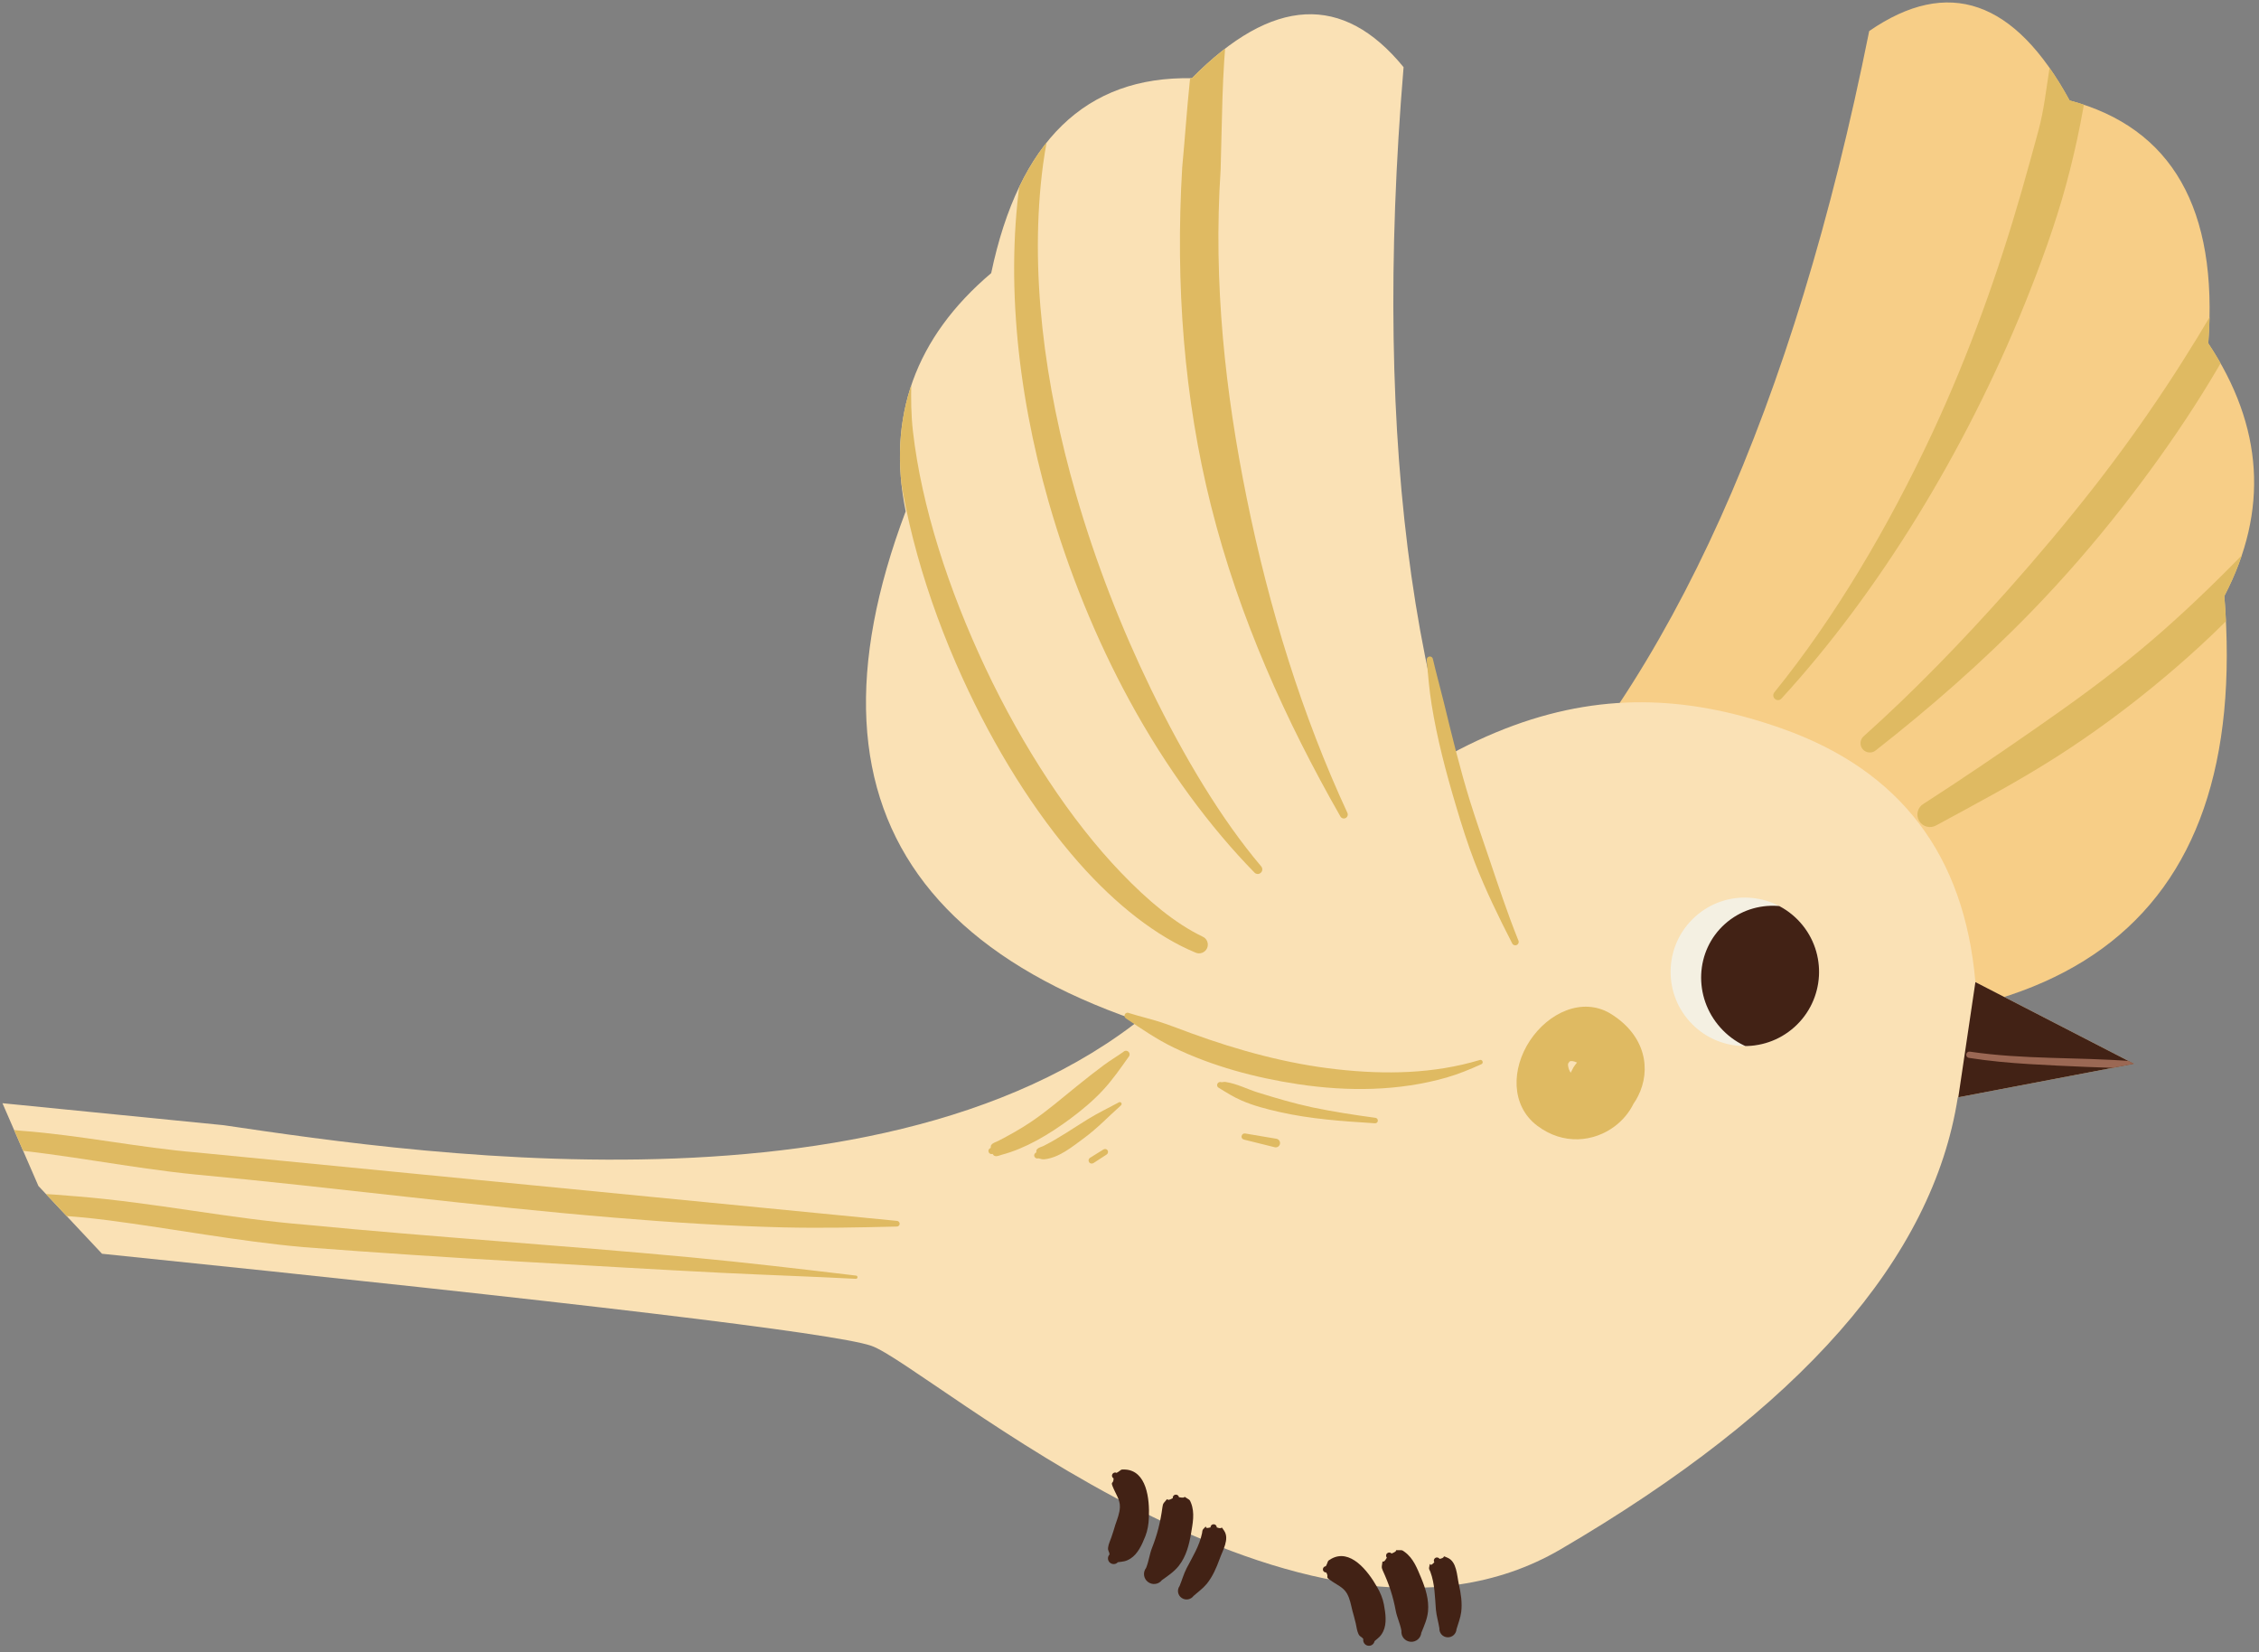 <svg version="1.2" baseProfile="tiny-ps" xmlns="http://www.w3.org/2000/svg" viewBox="0 0 294 215" width="294" height="215">
	<rect x="0" y="0" width="294" height="215" fill="#808080" stroke="none"/>
	<title>OBJECTS</title>
	<defs>
		<clipPath clipPathUnits="userSpaceOnUse" id="cp1">
			<path d="M199.17 124.44C184.03 97.04 178.53 58.47 182.67 8.74C174.79 -0.9 165.6 -0.42 155.12 10.18C141.31 9.9 132.61 18.36 129 35.54C119.1 43.93 115.39 54.26 117.87 66.54C102.59 107.04 121.2 131.11 173.69 138.77L199.17 124.44Z" />
		</clipPath>
		<clipPath clipPathUnits="userSpaceOnUse" id="cp2">
			<path d="M195.31 110.62C217.46 88.5 233.45 52.97 243.27 4.04C253.52 -3.03 262.21 -0.02 269.35 13.07C282.68 16.63 288.7 27.17 287.4 44.68C294.58 55.49 295.28 66.45 289.49 77.56C292.93 120.7 268.37 138.67 215.82 131.46L195.31 110.62Z" />
		</clipPath>
		<clipPath clipPathUnits="userSpaceOnUse" id="cp3">
			<path d="M277.73 138.43L257.09 127.8C255.66 111.25 247.3 100.26 231.99 94.83C209.04 86.68 187.08 91.45 155.52 126.06C123.95 160.66 55.03 150.24 29.1 146.42L0.32 143.56L5 154.33L13.28 163.15C75.2 169.5 108.57 173.49 113.38 175.12C120.59 177.57 169.72 221.11 203.09 201.62C234.31 183.37 251.55 163.76 254.8 142.8L277.73 138.43Z" />
		</clipPath>
		<clipPath clipPathUnits="userSpaceOnUse" id="cp4">
			<path d="M220.65 119.26C224.62 115.7 230.73 116.05 234.29 120.03C237.84 124.01 237.5 130.11 233.52 133.67C229.54 137.22 223.43 136.88 219.88 132.9C216.32 128.92 216.67 122.81 220.65 119.26Z" />
		</clipPath>
	</defs>
	<style>
		tspan { white-space:pre }
		.shp0 { fill: #fae1b5 } 
		.shp1 { fill: #dfba62 } 
		.shp2 { fill: #f7ce87 } 
		.shp3 { fill: #422215 } 
		.shp4 { fill: #9b6854 } 
		.shp5 { fill: #f4f0e2 } 
	</style>
	<g id="OBJECTS">
		<g id="&lt;Group&gt;">
			<g id="&lt;Group&gt;">
				<path id="&lt;Path&gt;" class="shp0" d="M199.17 124.44C184.03 97.04 178.53 58.47 182.67 8.74C174.79 -0.9 165.6 -0.42 155.12 10.18C141.31 9.9 132.61 18.36 129 35.54C119.1 43.93 115.39 54.26 117.87 66.54C102.59 107.04 121.2 131.11 173.69 138.77L199.17 124.44Z" />
				<g id="&lt;Clip Group&gt;" clip-path="url(#cp1)">
					<g id="&lt;Group&gt;">
						<g id="&lt;Group&gt;">
							<path id="&lt;Path&gt;" class="shp1" d="M160.41 -10.04C161.16 -10.43 159.62 -10 161.01 -9.65C161.11 -9.85 161.35 -9.94 161.56 -9.84C161.76 -9.74 161.85 -9.5 161.75 -9.3C162.11 -9.05 162.35 -8.96 162.48 -8.97L162.54 -8.78C162.64 -8.43 162.26 -8.1 162.13 -7.75C160.87 -4.39 160.19 -0.71 159.75 3.08C159.01 9.49 159.05 16.16 158.86 22.09C157.88 36.92 159.49 51.14 162.23 64.69C165.18 79.29 169.5 93.13 175.35 105.76C175.48 106.01 175.38 106.32 175.13 106.45C174.88 106.58 174.57 106.48 174.44 106.23C167.42 93.93 161.27 80.44 157.59 65.74C154.12 51.9 152.95 37.09 153.86 21.78C154.53 14.75 154.86 6.64 156.68 -0.72C157.42 -3.7 158.4 -6.54 159.71 -9.16C159.83 -9.4 159.83 -9.77 160.08 -9.88L160.41 -10.04Z" />
						</g>
						<g id="&lt;Group&gt;">
							<path id="&lt;Path&gt;" class="shp1" d="M136.59 10.38C135.89 11.73 135.18 13.02 134.66 14.46C133.91 16.56 133.53 18.79 133.14 21.02C130.69 35.11 132.3 50.66 136.47 65.29C139.08 74.43 142.69 83.23 146.95 91.07C151.82 100.05 157.57 107.73 163.25 113.53C163.47 113.78 163.85 113.8 164.09 113.57C164.33 113.35 164.35 112.98 164.13 112.73C158.99 106.66 154.15 98.63 149.77 89.62C145.97 81.79 142.59 73.18 140.02 64.27C135.93 50.09 133.93 35.17 135.75 21.41C136.03 19.25 136.51 17.14 136.84 15.01C137.07 13.54 137.13 12.1 137.37 10.64C137.44 10.42 137.32 10.19 137.11 10.12C136.89 10.05 136.66 10.17 136.59 10.38Z" />
						</g>
						<g id="&lt;Group&gt;">
							<path id="&lt;Path&gt;" class="shp1" d="M117.85 42.22C117.6 42.67 117.33 43.05 117.16 43.54C115.87 47.31 116.17 51.79 116.51 56.38C117.26 66.47 120.49 77.77 125.27 88.24C129.4 97.31 134.67 105.77 140.42 112.28C145.3 117.8 150.56 121.88 155.59 123.96C156.16 124.22 156.84 123.96 157.1 123.38C157.35 122.81 157.09 122.13 156.51 121.88C152.95 120.17 149.42 117.23 145.91 113.57C139.36 106.76 133.11 97.22 128.23 86.87C123.46 76.75 119.94 65.93 118.82 56.16C118.32 51.77 118.75 47.65 118.8 43.82C118.81 43.32 118.68 42.89 118.65 42.39C118.69 42.17 118.55 41.95 118.33 41.91C118.11 41.86 117.89 42 117.85 42.22Z" />
						</g>
					</g>
				</g>
			</g>
			<g id="&lt;Group&gt;">
				<path id="&lt;Path&gt;" class="shp2" d="M195.31 110.62C217.46 88.5 233.45 52.97 243.27 4.04C253.52 -3.03 262.21 -0.02 269.35 13.07C282.68 16.63 288.7 27.17 287.4 44.68C294.58 55.49 295.28 66.45 289.49 77.56C292.93 120.7 268.37 138.67 215.82 131.46L195.31 110.62Z" />
				<g id="&lt;Clip Group&gt;" clip-path="url(#cp2)">
					<g id="&lt;Group&gt;">
						<g id="&lt;Group&gt;">
							<path id="&lt;Path&gt;" class="shp1" d="M270.54 -0.27C269.85 0.42 269.36 0.47 268.9 1.34C266.5 5.93 266.73 11.63 265.31 16.94C264.59 19.58 263.86 22.25 263.09 24.93C260.08 35.41 256.28 46.04 251.58 56.14C245.74 68.67 238.76 80.41 230.93 90.09C230.71 90.34 230.74 90.73 231 90.95C231.25 91.18 231.64 91.15 231.86 90.89C244.5 77.1 255.78 58.7 263.55 39.46C265.6 34.37 267.47 29.24 268.88 24.09C270.34 18.72 271.39 13.35 272.02 8.09C272.28 5.9 273.08 3.66 272.52 1.58C272.27 0.69 271.87 0.58 271.35 -0.18C271.38 -0.41 271.21 -0.61 270.99 -0.63C270.77 -0.65 270.56 -0.49 270.54 -0.27Z" />
						</g>
						<g id="&lt;Group&gt;">
							<path id="&lt;Path&gt;" class="shp1" d="M296.91 25.89C296.36 26.25 295.97 26.27 295.53 26.76C292.9 29.72 291.84 33.81 289.86 37.32C284.85 46.21 279.12 54.91 272.72 63.13C269.06 67.82 265.24 72.36 261.33 76.76C255.28 83.55 249.04 90 242.58 95.78C242.06 96.21 241.99 96.98 242.42 97.49C242.86 98 243.62 98.07 244.13 97.64C251.06 92.21 257.95 86.22 264.38 79.59C268.57 75.28 272.55 70.69 276.28 65.92C282.85 57.5 288.77 48.54 293.34 39.15C295.15 35.43 297.74 31.86 298.02 27.81C298.06 27.14 297.82 26.85 297.67 26.19C297.75 25.99 297.65 25.75 297.45 25.66C297.24 25.58 297 25.68 296.91 25.89Z" />
						</g>
						<g id="&lt;Group&gt;">
							<path id="&lt;Path&gt;" class="shp1" d="M303.96 60.13C303.12 59.91 303.86 59.62 303.03 59.89C302.01 60.21 301.64 61.48 300.96 62.27C297.33 66.5 293.77 70.28 290.28 73.77C286.39 77.67 282.62 81.2 278.82 84.37C274.17 88.26 269.5 91.61 264.91 94.8C260.01 98.21 255.22 101.46 250.34 104.6C249.57 105.05 249.31 106.05 249.77 106.82C250.23 107.6 251.23 107.85 252 107.4C257.16 104.6 262.35 101.86 267.45 98.62C272.31 95.53 277.09 92.02 281.86 88C285.77 84.7 289.71 81.06 293.51 76.83C296.89 73.07 300.18 68.86 303.39 64.13C303.98 63.25 305.13 62.51 305.13 61.43C305.13 60.56 305.09 61.35 304.62 60.61C304.75 60.43 304.71 60.18 304.53 60.04C304.35 59.91 304.1 59.95 303.96 60.13Z" />
						</g>
					</g>
				</g>
			</g>
			<g id="&lt;Group&gt;">
				<path id="&lt;Path&gt;" class="shp0" d="M277.73 138.43L257.09 127.8C255.66 111.25 247.3 100.26 231.99 94.83C209.04 86.68 187.08 91.45 155.52 126.06C123.95 160.66 55.03 150.24 29.1 146.42L0.32 143.56L5 154.33L13.28 163.15C75.2 169.5 108.57 173.49 113.38 175.12C120.59 177.57 169.72 221.11 203.09 201.62C234.31 183.37 251.55 163.76 254.8 142.8L277.73 138.43Z" />
				<g id="&lt;Clip Group&gt;" clip-path="url(#cp3)">
					<g id="&lt;Group&gt;">
						<g id="&lt;Group&gt;">
							<path id="&lt;Path&gt;" class="shp3" d="M286 126.46L257.09 127.8L254.24 147L277.73 152.4L286 126.46Z" />
						</g>
						<g id="&lt;Group&gt;">
							<path id="&lt;Path&gt;" class="shp4" d="M256.24 137.66C258.86 138.07 261.49 138.31 264.13 138.47C269.02 138.76 273.94 138.95 278.83 139.07C280.06 139.1 281.28 139.06 282.51 139.09C282.61 139.1 282.7 139.03 282.71 138.93C282.72 138.82 282.65 138.73 282.55 138.72C280.81 138.46 279.07 138.21 277.31 138.08C270.34 137.55 263.29 137.88 256.37 136.85C256.14 136.82 255.93 136.97 255.9 137.2C255.87 137.42 256.02 137.63 256.24 137.66Z" />
						</g>
						<g id="&lt;Group&gt;">
							<path id="&lt;Path&gt;" class="shp1" d="M-3.08 148.5C-2.64 148.8 -2.47 149.09 -1.96 149.27C-1.43 149.46 -0.83 149.38 -0.26 149.43C8.32 150.16 16.91 152 25.47 152.84C43.66 154.53 61.83 156.96 80.06 158.46C87.37 159.07 94.7 159.54 102.03 159.72C106.92 159.83 111.81 159.73 116.7 159.61C116.91 159.62 117.08 159.46 117.09 159.25C117.09 159.05 116.93 158.88 116.72 158.87L25.73 149.98C18.1 149.35 10.46 147.72 2.81 147.15C1.24 147.04 -0.37 146.57 -1.88 146.98C-2.41 147.12 -2.6 147.4 -3.07 147.69C-3.29 147.68 -3.48 147.86 -3.48 148.09C-3.49 148.31 -3.31 148.5 -3.08 148.5Z" />
						</g>
						<g id="&lt;Group&gt;">
							<path id="&lt;Path&gt;" class="shp1" d="M-2.8 157.04C-2.53 157.32 -2.62 157.43 -2.27 157.6C-1.91 157.77 -1.48 157.69 -1.09 157.71C3.97 157.92 9.02 158.14 14.06 158.79C22.55 159.9 31.04 161.53 39.5 162.29C49.08 163.02 58.65 163.65 68.24 164.2C76.86 164.69 85.48 165.21 94.11 165.64C99.86 165.92 105.62 166.11 111.37 166.41C111.49 166.42 111.59 166.34 111.6 166.22C111.61 166.1 111.53 166 111.41 165.99C104.25 165.14 97.1 164.29 89.93 163.62C73.21 162.05 56.46 160.99 39.75 159.37C29.9 158.57 20.01 156.49 10.1 155.69C6.21 155.37 2.29 155.02 -1.58 155.47C-1.84 155.5 -2.13 155.48 -2.35 155.61C-2.69 155.82 -2.6 155.91 -2.84 156.22C-3.07 156.23 -3.24 156.43 -3.23 156.65C-3.22 156.88 -3.03 157.05 -2.8 157.04Z" />
						</g>
						<g id="&lt;Group&gt;">
							<path id="&lt;Compound Path&gt;" fill-rule="evenodd" class="shp1" d="M212.6 143.62C212.03 144.78 211.19 145.78 210.17 146.55C207.46 148.6 203.46 149.07 200.04 146.47C196.62 143.86 196.69 139.08 199.11 135.42C201.54 131.75 205.93 129.75 209.53 131.86C214.23 134.71 214.92 139.23 213.18 142.65C213.01 142.99 212.82 143.31 212.6 143.62ZM205.24 138.27C204.84 138.08 204.47 138.01 204.26 138.14L204.25 138.16L204.08 138.41C204.07 138.49 204.06 138.59 204.08 138.7C204.13 139.04 204.25 139.34 204.42 139.59C204.52 139.37 204.66 139.18 204.77 138.91C204.92 138.67 205.08 138.46 205.24 138.27Z" />
						</g>
						<g id="&lt;Group&gt;">
							<path id="&lt;Path&gt;" class="shp1" d="M129.17 150.16C129.37 150.33 129.24 150.36 129.5 150.43C129.79 150.51 130.1 150.34 130.4 150.26C133.43 149.46 136.49 147.66 139.31 145.57C140.8 144.46 142.25 143.25 143.49 141.92C144.83 140.49 145.86 138.96 146.88 137.54C147.06 137.35 147.06 137.05 146.87 136.87C146.68 136.68 146.38 136.69 146.2 136.88C145.38 137.46 144.53 137.96 143.66 138.6C142.49 139.47 141.3 140.4 140.11 141.37C138.19 142.92 136.28 144.57 134.27 145.93C132.83 146.91 131.35 147.72 129.93 148.46C129.62 148.62 129.26 148.69 129.04 148.96C128.88 149.16 129 149.14 128.92 149.39C128.7 149.46 128.59 149.68 128.66 149.9C128.73 150.12 128.96 150.23 129.17 150.16Z" />
						</g>
						<g id="&lt;Group&gt;">
							<path id="&lt;Path&gt;" class="shp1" d="M135.15 150.73C135.45 150.79 135.61 150.89 135.91 150.86C137.84 150.65 139.49 149.27 141.08 148.1C142.83 146.82 144.3 145.25 145.88 143.85C145.98 143.77 146.01 143.62 145.93 143.51C145.85 143.4 145.7 143.38 145.59 143.46C144.25 144.18 142.88 144.84 141.56 145.65C139.65 146.83 137.81 148.11 135.83 149.11C135.54 149.25 135.17 149.31 134.96 149.56C134.81 149.74 134.92 149.74 134.86 149.97C134.65 150.05 134.54 150.29 134.62 150.49C134.7 150.7 134.94 150.81 135.15 150.73Z" />
						</g>
						<g id="&lt;Group&gt;">
							<path id="&lt;Path&gt;" class="shp1" d="M142.31 151.35L144.03 150.23C144.21 150.11 144.26 149.87 144.15 149.69C144.03 149.51 143.79 149.46 143.61 149.58L141.85 150.67C141.66 150.8 141.62 151.05 141.74 151.24C141.87 151.42 142.12 151.47 142.31 151.35Z" />
						</g>
					</g>
				</g>
			</g>
			<g id="&lt;Group&gt;">
				<path id="&lt;Path&gt;" class="shp5" d="M220.65 119.26C224.62 115.7 230.73 116.05 234.29 120.03C237.84 124.01 237.5 130.11 233.52 133.67C229.54 137.22 223.43 136.88 219.88 132.9C216.32 128.92 216.67 122.81 220.65 119.26Z" />
				<g id="&lt;Clip Group&gt;" clip-path="url(#cp4)">
					<g id="&lt;Group&gt;">
						<g id="&lt;Group&gt;">
							<path id="&lt;Path&gt;" class="shp3" d="M224.5 120.23C228.39 116.75 234.43 117.16 237.98 121.14C241.54 125.12 241.26 131.16 237.37 134.64C233.48 138.11 227.45 137.7 223.9 133.72C220.34 129.74 220.61 123.7 224.5 120.23Z" />
						</g>
					</g>
				</g>
			</g>
			<g id="&lt;Group&gt;">
				<g id="&lt;Group&gt;">
					<path id="&lt;Path&gt;" class="shp3" d="M144.93 192.38C144.92 193.15 144.53 192.73 144.8 193.41C145.22 194.47 145.79 195.14 145.75 196.14C145.72 196.9 145.42 197.65 145.16 198.41C144.98 198.97 144.84 199.52 144.64 200.05C144.48 200.51 144.28 200.9 144.22 201.35C144.15 201.83 144.36 201.82 144.4 202.28C144.12 202.58 144.13 203.05 144.43 203.33C144.74 203.61 145.21 203.6 145.48 203.29C146.17 203.19 146.48 203.22 147.12 202.82C148.08 202.22 148.62 201.02 149.06 199.91C149.36 199.15 149.49 198.32 149.52 197.53C149.64 194.99 149.21 191.39 146.45 191.23C145.73 191.18 146 191.3 145.32 191.66C145.13 191.56 144.88 191.63 144.77 191.83C144.66 192.03 144.73 192.27 144.93 192.38Z" />
				</g>
				<g id="&lt;Group&gt;">
					<path id="&lt;Path&gt;" class="shp3" d="M152.63 194.96C151.51 195.58 152.29 194.56 151.5 195.53C151.35 195.7 151.32 195.89 151.29 196.11C151.02 198.09 150.62 199.68 149.93 201.43C149.6 202.26 149.53 203.12 149.16 204.03C148.72 204.6 148.82 205.41 149.39 205.85C149.96 206.29 150.78 206.19 151.22 205.62C152.08 205.01 152.83 204.5 153.43 203.74C154.38 202.52 154.76 201.02 155.01 199.55C155.22 198.28 155.53 196.88 155 195.56C154.92 195.37 154.88 195.22 154.7 195.11C153.62 194.42 154.72 195.07 153.44 194.83C153.4 194.61 153.19 194.46 152.97 194.5C152.75 194.53 152.6 194.74 152.63 194.96Z" />
				</g>
				<g id="&lt;Group&gt;">
					<path id="&lt;Path&gt;" class="shp3" d="M157.54 198.76C156.4 199.09 157.4 198.14 156.59 198.99C156.46 199.13 156.48 199.34 156.44 199.52C156.09 201.2 155.2 202.59 154.42 204.1C154.04 204.85 153.84 205.61 153.52 206.38C153.16 206.88 153.27 207.58 153.78 207.93C154.28 208.29 154.98 208.17 155.34 207.67C155.93 207.15 156.54 206.72 157.05 206.11C157.81 205.17 158.3 204.04 158.71 202.92C159.13 201.73 160.05 200.27 159.31 199.18C158.76 198.37 159.29 199.11 158.36 198.76C158.36 198.53 158.17 198.35 157.95 198.35C157.72 198.35 157.54 198.53 157.54 198.76Z" />
				</g>
			</g>
			<g id="&lt;Group&gt;">
				<g id="&lt;Group&gt;">
					<path id="&lt;Path&gt;" class="shp3" d="M172.6 204.62C173 205.28 172.45 205.13 173.04 205.56C173.96 206.24 174.8 206.5 175.3 207.36C175.68 208.02 175.82 208.82 176.01 209.6C176.16 210.17 176.33 210.71 176.45 211.27C176.55 211.74 176.6 212.18 176.78 212.59C176.98 213.03 177.15 212.91 177.43 213.28C177.35 213.68 177.62 214.08 178.02 214.15C178.43 214.23 178.82 213.96 178.89 213.56C179.41 213.11 179.69 212.96 180.02 212.29C180.51 211.27 180.33 209.97 180.11 208.79C179.96 207.98 179.63 207.22 179.23 206.53C177.98 204.32 175.7 201.5 173.27 202.84C172.64 203.18 172.93 203.14 172.55 203.81C172.33 203.82 172.16 204.02 172.17 204.24C172.18 204.47 172.38 204.64 172.6 204.62Z" />
				</g>
				<g id="&lt;Group&gt;">
					<path id="&lt;Path&gt;" class="shp3" d="M180.49 202.7C179.87 203.82 179.99 202.54 179.84 203.79C179.81 204.01 179.88 204.19 179.97 204.39C180.8 206.2 181.31 207.76 181.65 209.61C181.82 210.49 182.22 211.25 182.39 212.22C182.32 212.94 182.84 213.57 183.56 213.64C184.28 213.71 184.91 213.18 184.98 212.47C185.38 211.49 185.75 210.67 185.85 209.7C186 208.16 185.52 206.69 184.95 205.31C184.45 204.13 183.96 202.78 182.81 201.95C182.64 201.83 182.53 201.72 182.32 201.72C181.04 201.72 182.32 201.67 181.11 202.16C180.96 201.99 180.7 201.98 180.53 202.13C180.36 202.27 180.35 202.53 180.49 202.7Z" />
				</g>
				<g id="&lt;Group&gt;">
					<path id="&lt;Path&gt;" class="shp3" d="M186.67 203.3C185.88 204.18 186.22 202.85 185.99 204C185.95 204.18 186.08 204.35 186.15 204.52C186.75 206.13 186.74 207.78 186.88 209.48C186.96 210.31 187.2 211.06 187.33 211.88C187.29 212.5 187.76 213.03 188.38 213.06C189 213.09 189.52 212.62 189.56 212C189.78 211.25 190.07 210.56 190.17 209.77C190.32 208.57 190.13 207.35 189.87 206.19C189.6 204.96 189.6 203.23 188.4 202.71C187.5 202.32 188.34 202.66 187.36 202.86C187.24 202.67 186.99 202.61 186.8 202.73C186.61 202.85 186.55 203.1 186.67 203.3Z" />
				</g>
			</g>
			<g id="&lt;Group&gt;">
				<path id="&lt;Path&gt;" class="shp1" d="M185.68 85.9C185.85 87.82 186.01 89.75 186.32 91.68C187.03 96.11 188.19 100.51 189.49 104.86C190.22 107.33 191 109.8 191.93 112.21C193.35 115.85 195.05 119.34 196.8 122.75C196.9 122.98 197.17 123.08 197.39 122.97C197.62 122.87 197.72 122.6 197.61 122.38C196.19 118.86 194.99 115.21 193.75 111.55C192.93 109.14 192.09 106.73 191.33 104.3C190 100.02 188.95 95.67 187.9 91.36C187.44 89.48 186.92 87.64 186.49 85.77C186.46 85.55 186.25 85.4 186.03 85.43C185.8 85.47 185.65 85.68 185.68 85.9Z" />
			</g>
			<g id="&lt;Group&gt;">
				<path id="&lt;Path&gt;" class="shp1" d="M146.57 132.55C148.56 133.88 150.54 135.25 152.76 136.32C157.79 138.75 163.39 140.25 168.98 141.09C175.46 142.06 182.08 141.99 188.26 140.22C189.82 139.77 191.3 139.16 192.78 138.49C192.93 138.44 193.01 138.27 192.95 138.12C192.9 137.96 192.73 137.88 192.58 137.94C186.57 139.74 180.29 139.85 174.02 139.15C167.55 138.44 161.13 136.68 155.04 134.46C153.71 133.97 152.4 133.46 151.07 133.02C149.68 132.57 148.31 132.26 146.94 131.83C146.74 131.72 146.49 131.8 146.39 132.01C146.29 132.21 146.37 132.45 146.57 132.55Z" />
			</g>
			<g id="&lt;Group&gt;">
				<path id="&lt;Path&gt;" class="shp1" d="M158.64 141.57C159.63 142.18 160.58 142.78 161.61 143.22C163.18 143.9 164.83 144.32 166.46 144.69C170.49 145.61 174.61 145.9 178.93 146.17C179.13 146.19 179.31 146.05 179.32 145.85C179.34 145.66 179.2 145.48 179.01 145.46C176.2 145.08 173.49 144.66 170.84 144.11C168.43 143.6 166.1 142.9 163.72 142.17C162.34 141.74 161.02 141.03 159.53 140.8C159.32 140.76 159.18 140.82 158.98 140.83C158.77 140.74 158.53 140.83 158.44 141.03C158.34 141.24 158.43 141.48 158.64 141.57Z" />
			</g>
			<g id="&lt;Group&gt;">
				<path id="&lt;Path&gt;" class="shp1" d="M161.92 148.3L165.91 149.29C166.21 149.36 166.51 149.17 166.58 148.87C166.65 148.56 166.45 148.26 166.15 148.19L162.06 147.5C161.84 147.46 161.63 147.6 161.59 147.83C161.54 148.05 161.69 148.26 161.92 148.3Z" />
			</g>
		</g>
	</g>
</svg>